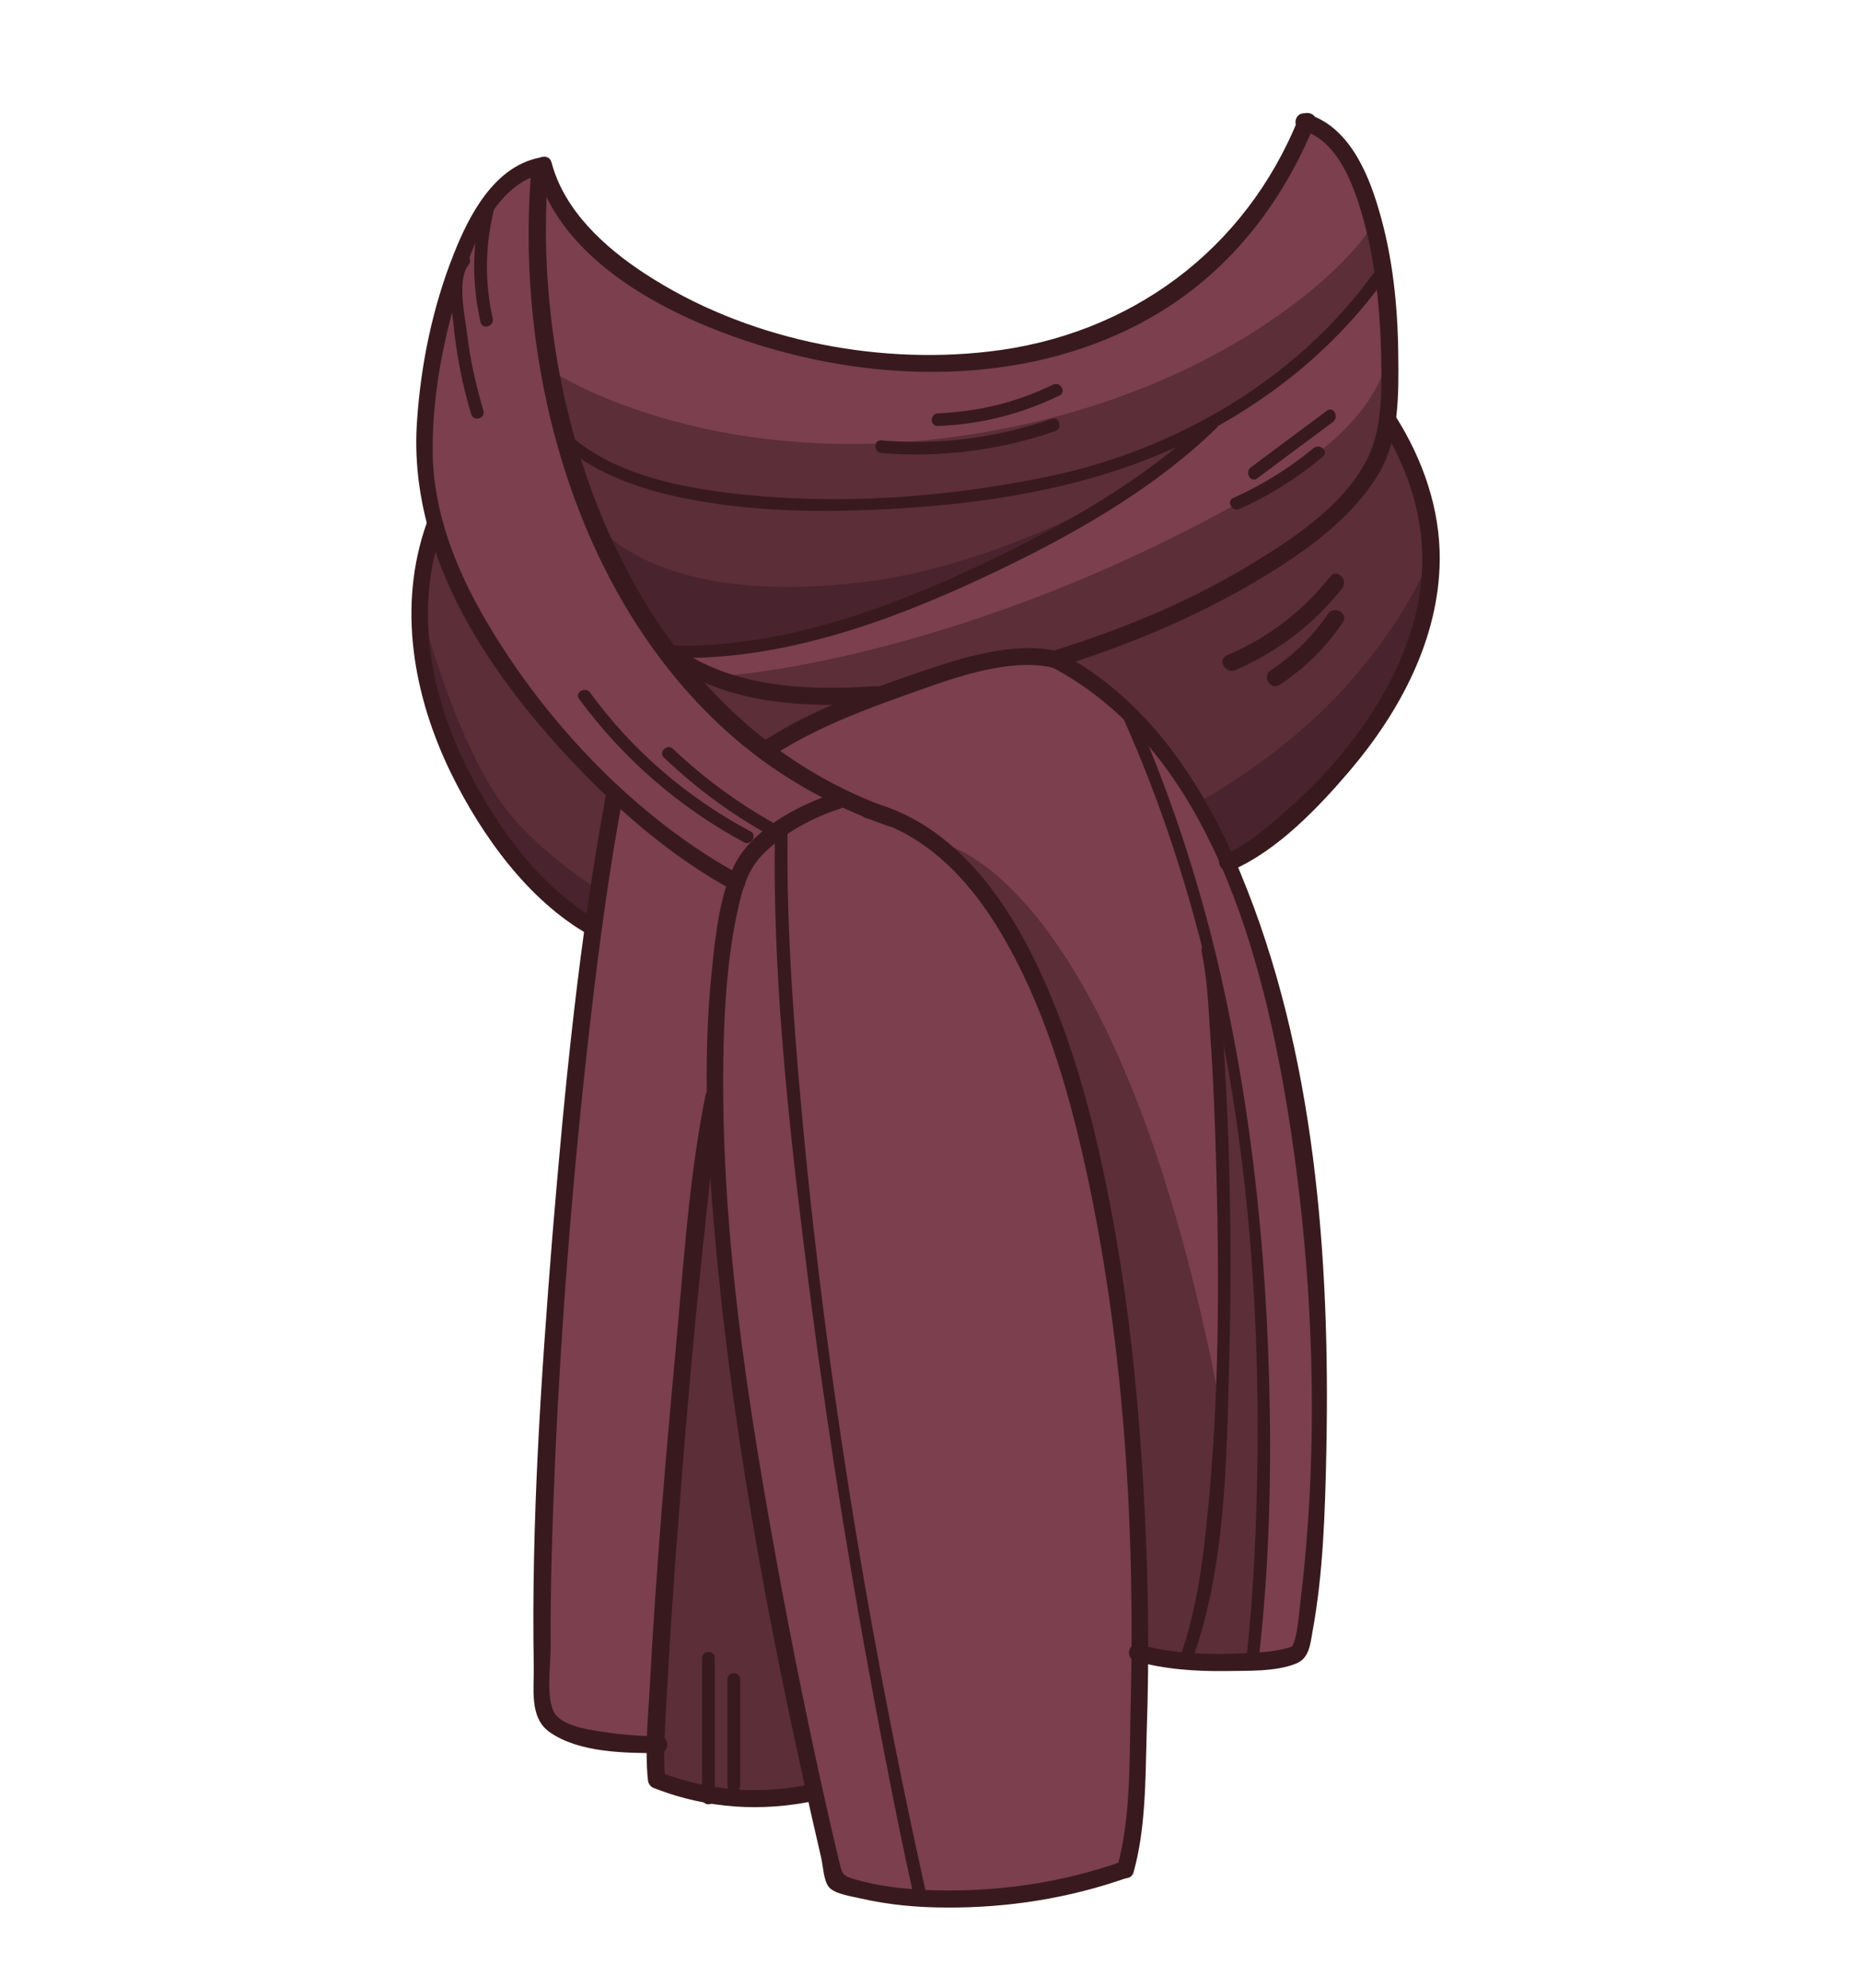 <?xml version="1.0" encoding="utf-8"?>
<!-- Generator: Adobe Illustrator 19.2.0, SVG Export Plug-In . SVG Version: 6.00 Build 0)  -->
<svg version="1.1" id="Layer_1" xmlns="http://www.w3.org/2000/svg" xmlns:xlink="http://www.w3.org/1999/xlink" x="0px" y="0px"
	 viewBox="0 0 440 470" style="enable-background:new 0 0 440 470;" xml:space="preserve">
<style type="text/css">
	.st0{fill:#7B3F4E;}
	.st1{fill:#5B2E38;}
	.st2{fill:#49232D;}
	.st3{fill:#381A1E;}
</style>
<g>
	<path class="st0" d="M318.8,181.9c11.8-13.8,20.9-30.9,21-49.4c0.1-12.1-3.9-23.5-10.3-33.7c0.6-4.9,0.6-9.9,0.5-14.6
		c-0.1-11.5-1.3-23.3-4.6-34.4c-2.4-8.2-6.5-18.2-15-21.7c-0.3-0.7-1.3-1-2.1-0.7c-1.2-0.1-1.9,1.3-1.4,2.2
		c-13,30.6-40,50.3-73.1,54.1c-27.7,3.2-58.1-3.1-81.5-18.4c-9.6-6.3-19.3-15-22.3-26.6c-0.3-1.1-1.4-1.3-2.2-0.9
		c-0.1,0-0.2,0-0.3,0c-10.4,2.1-16.2,13.5-19.8,22.4c-5,12.4-7.7,26-8.7,39.3c-0.6,8.3,0.3,16.5,2.3,24.3c-7,19.6-3.2,40.6,5.8,58.9
		c7,14.2,17.6,29.1,31.5,37.4c-3.3,23.9-5.5,48-7.5,72.1c-2.7,33.8-5,67.8-4.4,101.7c0.1,5-1.1,11.8,3.5,15.1
		c6.2,4.4,15.7,4.9,23.3,5c0,2.4,0.1,4.7,0.3,7.1c0.1,0.9,0.8,1.3,1.5,1.4c0.1,0.1,0.2,0.1,0.4,0.2c11.6,4.3,23.9,5.3,36,2.8
		c1,4.5,2,8.9,3.1,13.4c0.4,1.8,0.6,5.6,1.8,7.1c1.4,1.6,5.5,2,7.5,2.5c6.5,1.5,13.3,2.1,20,2.1c14.3,0.1,28.9-2.2,42.4-7
		c0.1,0,0.1-0.1,0.2-0.1c0.4-0.1,0.7-0.4,0.9-1c2.9-10.3,2.7-21.9,3.1-32.4c0.2-5.7,0.3-11.5,0.4-17.2c6.2,1.5,12.7,1.8,19,1.7
		c5-0.1,11.8,0.3,16.5-1.8c2.7-1.2,3-4.3,3.5-7c2.6-14.1,3-28.8,3.3-43.1c0.9-45.3-2.7-93.8-20.3-136.1c-0.2-0.6-0.5-1.2-0.8-1.8
		C302.4,200.1,311.7,190.3,318.8,181.9z"/>
	<g>
		<g>
			<path class="st1" d="M110.3,182.4c-8.4-16.5-12.3-35.5-7.4-53.5c6.2,18.9,18.9,36,32.4,50.4c2.7,2.9,5.5,5.7,8.5,8.5
				c-1.8,9.6-3.3,19.3-4.7,29C126.5,208.9,116.9,195.3,110.3,182.4z"/>
			<path class="st1" d="M156.7,419.8c-0.2-2-0.2-4-0.2-6c0.9-0.5,0.9-2,0.1-2.6c0.1-3.2,0.4-6.4,0.5-9.6c0.6-11.5,1.4-23,2.2-34.5
				c2-26.4,4.2-52.8,7.1-79.1c0.5-5,1.1-10,1.7-15c0.4,7.4,1,14.9,1.7,22.3c4,42.8,11.7,85.3,21.1,127.2
				C179.4,424.8,167.8,423.9,156.7,419.8z"/>
			<path class="st1" d="M304.1,192.4c-4,3.5-8.3,7.2-13.1,9.6c-8.3-18.4-20.3-35.6-37.9-45.9c15.4-5,30.5-11.4,44.4-19.8
				c10.4-6.3,21.7-14.1,28-24.8c1.5-2.6,2.5-5.4,3.2-8.3c5.9,10.5,9.1,22.2,7.8,34.5c-1.2,11.7-6.1,22.7-12.6,32.4
				C318.4,178.4,311.6,185.9,304.1,192.4z"/>
			<polygon class="st1" points="134.9,107.5 140.3,123.1 149.4,141.7 158.8,154.6 166.7,153.9 182.2,152 206.9,146 225.7,137.8 
				246.3,128.9 262.1,118.6 273.6,113 282.5,102 271.6,106.9 258,111.7 229.9,116.8 208.4,119.6 190.5,119.3 169.2,117.5 
				158.8,115.6 143.8,110.4 136.3,105.9 			"/>
			<path class="st1" d="M222.7,199.4c0,0,42.1,7.2,66.1,134.3c1.4,7.2,0.2-22,0.2-22V289l-0.7-34.8l-1.5-20.6l5.6,23.6l4,23.2
				l2.8,35l-0.7,38.5l-2.4,37.7l-18.8,0.7l-7.2-1.3l-1.5-37.8l-3.3-36.5l-4.8-31.5l-9.2-36.2l-7.5-19l-8.1-14.9L222.7,199.4z"/>
			<path class="st1" d="M130.1,87.5c0,0,36,24.2,96.8,15.6c66.3-9.5,97.5-46.5,97.7-50.8s3.8,10.7,3.8,10.7l-6.2,7.7l-16.7,17.4
				l-14.3,9.6l-12.5,7.5l-70.2,23.3l-54.6-6.6L134,106.1L130.1,87.5z"/>
			<path class="st1" d="M172.8,159.6c0,0,58.5-4.2,128.7-45.7c30.1-17.8,26.8-34.3,26.8-34.3l0.2,18l-1.7,19.5l-37.9,32l-38.2,6.3
				l-11.4,0.4l-28.7,6.7l-18.3,5.4L172.8,159.6z"/>
			<polygon class="st1" points="180.7,177.4 187.8,173.3 204.3,165.6 198.1,164 188.1,164 164.1,159.3 166.7,164.6 			"/>
		</g>
	</g>
	<g>
		<path class="st2" d="M282.5,190.1c0,0,22.1-11.4,38.4-30.9s18.7-32.2,18.7-32.2l-2.8,16.5l-6,14.4l-15,27.3L297.3,202l-7,2
			l-3.6-7.6L282.5,190.1z"/>
		<path class="st2" d="M98.1,138.8c0,0,8.5,35.7,21.7,52.7c7.5,9.7,20.4,18,20.4,18l-1.5,10.7l-9.8-11.5l-15.3-17.2l-9.1-18.5
			l-5.4-20.3L98.1,138.8z"/>
		<path class="st2" d="M140.3,123.1c0,0,13.4,20.9,64.6,14.4c28.4-3.6,55.3-18.5,55.3-18.5l-27.1,15.5l-42.7,16l-31.7,4.2L146,136.9
			L140.3,123.1z"/>
	</g>
	<g>
		<g>
			<path class="st3" d="M126.6,39.5c6.2,24,35.5,37.3,57.1,43.3c29.7,8.3,63.9,7.3,90.7-9.1c17-10.4,29.1-26.3,36.5-44.6
				c1-2.4-2.9-3.4-3.9-1.1c-12.6,31.2-39.9,51.3-73.2,55.1c-27.6,3.2-57.9-3.1-81.3-18.4c-9.5-6.2-19.1-14.9-22.1-26.3
				C129.8,36,126,37,126.6,39.5L126.6,39.5z"/>
		</g>
		<g>
			<path class="st3" d="M206.9,162.2c-16,1.1-33.7,0.4-47.1-9.3c-2.1-1.5-4.1,2-2,3.5c14,10.1,32.5,11,49.2,9.8
				C209.5,166,209.5,162,206.9,162.2L206.9,162.2z"/>
		</g>
		<g>
			<path class="st3" d="M307.7,30.7c8.4,2.4,12.1,12.4,14.3,19.9c3,10.3,4.2,21.1,4.5,31.8c0.2,8.2,0.6,18.2-3.1,25.8
				c-5.2,10.5-16.1,18.1-25.7,24c-15.2,9.5-31.8,16.4-48.9,21.7c-2.5,0.8-1.4,4.6,1.1,3.9c16.6-5.2,32.9-11.9,47.9-20.9
				c10.5-6.3,21.8-14.2,28.2-25c4.8-8.1,4.7-18.6,4.6-27.8c-0.1-11.6-1.3-23.4-4.6-34.5c-2.6-9-7.3-19.9-17.1-22.7
				C306.3,26.1,305.2,30,307.7,30.7L307.7,30.7z"/>
		</g>
		<g>
			<path class="st3" d="M125.7,39.2c-4.2,47,10,100.8,45.7,133.3c11.2,10.2,24.4,17.8,38.7,22.8c2.4,0.9,3.5-3,1.1-3.9
				c-49.7-17.4-75.5-67.4-81-117.1c-1.3-11.7-1.5-23.4-0.5-35.1C129.9,36.7,125.9,36.7,125.7,39.2L125.7,39.2z"/>
		</g>
		<g>
			<path class="st3" d="M127.4,37.3c-10.6,2.2-16.5,13.6-20.1,22.7c-5,12.5-7.8,26.1-8.7,39.5c-2.2,30.9,16.1,58.6,36.4,80.2
				c11.1,11.8,23.8,22.9,38.2,30.7c2.3,1.2,4.3-2.2,2-3.5c-24.6-13.3-46.3-36.2-60.3-60.2c-7.1-12.1-12.5-25.7-12.6-39.9
				c-0.1-12.2,2.1-24.5,5.5-36.2c3-10.3,8.4-27,20.6-29.5C130.9,40.6,129.9,36.8,127.4,37.3L127.4,37.3z"/>
		</g>
		<g>
			<path class="st3" d="M100.9,123.6c-7,19.7-3.2,40.9,5.8,59.3c7.2,14.6,18.2,30,32.6,38.1c2.2,1.3,4.3-2.2,2-3.5
				c-13.5-7.6-23.7-21.9-30.6-35.4c-9-17.8-12.9-38.3-6-57.5C105.6,122.3,101.7,121.2,100.9,123.6L100.9,123.6z"/>
		</g>
		<g>
			<path class="st3" d="M143.3,187.7c-6.4,34.5-9.8,69.5-12.7,104.5c-2.7,33.8-5,67.8-4.4,101.7c0.1,5.2-1.1,12.1,3.7,15.5
				c6.9,4.9,17.8,5,25.9,5c2.6,0,2.6-4,0-4c-4.1,0-8.3-0.3-12.4-0.9c-3.5-0.5-9.1-1.2-11.7-3.8c-2.9-2.9-1.5-12.2-1.5-16.1
				c-0.1-14.5,0.4-29.1,1-43.6c1.6-35.3,4.4-70.6,8.5-105.7c2-17.2,4.3-34.5,7.5-51.6C147.6,186.2,143.8,185.1,143.3,187.7
				L143.3,187.7z"/>
		</g>
		<g>
			<path class="st3" d="M155.5,423c11.9,4.5,24.5,5.3,37,2.7c2.5-0.5,1.5-4.4-1.1-3.9c-11.8,2.5-23.6,1.5-34.9-2.7
				C154.2,418.3,153.1,422.2,155.5,423L155.5,423z"/>
		</g>
		<g>
			<path class="st3" d="M197.6,187.4c-9,2.9-20.4,8.9-24.4,18c-3.2,7.4-4.1,16.2-4.9,24.1c-2.3,21.8-1,44,1,65.7
				c4.5,48.4,13.8,96.4,24.8,143.7c0.5,2,0.6,5.7,1.9,7.2c1.5,1.7,5.7,2.2,7.7,2.7c6.6,1.5,13.4,2.1,20.1,2.1
				c14.4,0.1,29-2.2,42.6-7c2.4-0.9,1.4-4.7-1.1-3.9c-11.8,4.2-24.3,6.4-36.7,6.8c-6,0.2-12.1,0-18.1-0.8c-2.9-0.4-5.7-1-8.5-1.8
				c-3.1-0.9-2.9-1.5-3.7-4.6c-5-21.1-9.4-42.3-13.4-63.6c-8.1-43.5-15.3-88.4-13.7-132.8c0.4-9.5,1.2-19.1,3.3-28.4
				c1.1-5,2.4-9.5,6.2-13.2c4.9-4.8,11.3-8.3,17.8-10.4C201.1,190.5,200.1,186.6,197.6,187.4L197.6,187.4z"/>
		</g>
		<g>
			<path class="st3" d="M204.8,193.4c15.4,4,26.1,16.6,33.5,30c9.7,17.4,15.1,37.1,19.2,56.5c8.5,40.7,10.9,83,9.8,124.5
				c-0.3,12,0.1,25.4-3.2,37.1c-0.7,2.5,3.2,3.5,3.9,1.1c2.9-10.3,2.8-22,3.1-32.5c0.7-19.7,0.4-39.4-0.8-59.1
				c-1.3-22.5-3.7-45-8-67.1c-3.9-20.1-9.3-40.4-18.6-58.8c-8-15.7-20-30.9-37.8-35.5C203.3,188.9,202.3,192.7,204.8,193.4
				L204.8,193.4z"/>
		</g>
		<g>
			<path class="st3" d="M248.3,157.5c37.9,19.7,50.5,69,56.6,107.8c5.7,36.9,7.1,75.8,2.6,113c-0.4,3-0.7,9-2.1,11
				c-0.3,0.5-0.1,0.1,0.2-0.1c0,0-1.3,0.4-1.8,0.5c-3,0.8-6.3,0.9-9.4,1.1c-8.3,0.4-17,0.2-25-2.1c-2.5-0.7-3.5,3.1-1.1,3.9
				c7,2,14.4,2.5,21.6,2.4c5.1-0.1,11.8,0.2,16.6-1.8c3-1.2,3.3-4.5,3.8-7.4c2.6-14.1,3-28.8,3.3-43.2c0.9-45.4-2.7-93.9-20.3-136.2
				c-8.8-21.2-22.2-41.5-43-52.3C248.1,152.9,246.1,156.4,248.3,157.5L248.3,157.5z"/>
		</g>
		<g>
			<path class="st3" d="M291.3,205.7c10.7-4.6,20.5-14.9,27.9-23.6c11.8-13.9,21-31.1,21.2-49.7c0.1-12.2-4-23.8-10.5-34.1
				c-1.4-2.2-4.8-0.2-3.5,2c7.1,11.3,11,24,9.6,37.4c-1.2,11.6-6.1,22.5-12.5,32.1c-5.5,8.2-12.3,15.7-19.8,22.2
				c-4.3,3.8-9.1,7.9-14.5,10.2C286.9,203.3,288.9,206.7,291.3,205.7L291.3,205.7z"/>
		</g>
		<g>
			<path class="st3" d="M292.1,158.4c9.9-4.3,18.5-10.8,25.2-19.3c1.6-2-1.2-4.8-2.8-2.8c-6.5,8.2-14.7,14.5-24.4,18.6
				C287.7,156,289.8,159.4,292.1,158.4L292.1,158.4z"/>
		</g>
		<g>
			<path class="st3" d="M157.3,421c-0.6-6.4,0-13,0.3-19.4c0.6-11.5,1.4-23,2.2-34.5c2-26.4,4.2-52.8,7.1-79.1
				c1-9.3,1.9-18.8,3.8-28c0.5-2.5-3.4-3.6-3.9-1.1c-4,19.9-5.2,40.5-7.1,60.7c-2.4,25.9-4.6,51.9-6,77.9
				c-0.4,7.7-1.3,15.7-0.5,23.4C153.6,423.5,157.6,423.5,157.3,421L157.3,421z"/>
		</g>
		<g>
			<path class="st3" d="M181.7,179.3c9.5-6.4,20.6-10.8,31.3-14.6c10.5-3.7,24.6-9.4,35.9-6.9c2.5,0.6,3.6-3.3,1.1-3.9
				c-11.7-2.6-25.7,2.6-36.7,6.4c-11.5,4-23.4,8.6-33.6,15.4C177.6,177.3,179.6,180.8,181.7,179.3L181.7,179.3z"/>
		</g>
		<g>
			<path class="st3" d="M302.5,161.9c6-3.9,11-8.9,15-14.8c1.4-2.1-2-4.1-3.5-2c-3.6,5.3-8.2,9.8-13.6,13.4
				C298.3,159.8,300.4,163.3,302.5,161.9L302.5,161.9z"/>
		</g>
		<g>
			<path class="st3" d="M132.9,105.1c8.8,7.6,20.4,11.2,31.7,13.2c13.8,2.5,28,2.8,42,2.2c26-1.1,52.2-5.1,75.7-16.8
				c17.6-8.8,33.2-21.3,44.8-37.3c1.1-1.6-1.5-3.1-2.6-1.5c-17.8,24.6-46.1,41.2-75.6,47.5c-24.9,5.3-51.5,7.2-76.8,4.1
				c-12.9-1.6-27-4.7-37.1-13.4C133.5,101.7,131.4,103.8,132.9,105.1L132.9,105.1z"/>
		</g>
		<g>
			<path class="st3" d="M159.5,155.5c25.2,0.6,50.3-8.4,72.8-18.9c19.5-9.1,39.8-20.3,55.3-35.4c1.4-1.3-0.7-3.5-2.1-2.1
				c-15.1,14.6-34.6,25.4-53.4,34.3c-22.4,10.6-47.5,19.7-72.6,19.2C157.6,152.4,157.6,155.4,159.5,155.5L159.5,155.5z"/>
		</g>
		<g>
			<path class="st3" d="M219,447.7c-14.7-65.9-25.5-133.4-30.8-200.7c-1.3-16.6-2.2-33.2-2-49.9c0-1.9-3-1.9-3,0
				c-0.5,32.1,2.8,64.2,6.7,96c4.3,35.4,9.7,70.6,16.2,105.6c3.1,16.6,6.3,33.2,10,49.8C216.5,450.4,219.4,449.6,219,447.7
				L219,447.7z"/>
		</g>
		<g>
			<path class="st3" d="M282,392.1c7.7-21.6,8-46.5,8.6-69.2c0.7-25.3,0.3-50.8-1.3-76.1c-0.5-7.5-0.7-15.3-2.3-22.6
				c-0.4-1.9-3.3-1.1-2.9,0.8c1.3,6.1,1.6,12.6,2,18.9c0.8,11.1,1.2,22.2,1.5,33.4c0.7,26.5,0.6,53.2-2,79.6
				c-1.1,11.6-2.6,23.5-6.5,34.5C278.5,393.1,281.4,393.9,282,392.1L282,392.1z"/>
		</g>
		<g>
			<path class="st3" d="M297.5,393c2.7-22.8,3.2-45.9,2.5-68.8c-1-33.2-4.8-66.5-12.6-98.9c-4.9-20-11.4-39.5-19.8-58.3
				c-0.8-1.8-3.4-0.2-2.6,1.5c27,59.6,34.4,127.6,31.9,192.5c-0.4,10.6-1.1,21.3-2.3,31.9C294.2,394.9,297.2,394.9,297.5,393
				L297.5,393z"/>
		</g>
		<g>
			<path class="st3" d="M169,425c0,0,0-22,0-33c0-2-3-2-3,0c0,11,0,22,0,33C166,427,169,427,169,425C169,425,169,427,169,425z"/>
		</g>
		<g>
			<path class="st3" d="M175,422c0,0,0-16,0-25c0-2-3-2-3,0c0,9,0,17,0,25C172,424,175,424,175,422C175,422,175,424,175,422z"/>
		</g>
		<g>
			<path class="st3" d="M177.4,196.5c-15-8-27.9-19.1-37.9-32.8c-1.1-1.5-3.7,0-2.6,1.5c10.4,14.1,23.6,25.6,39,33.9
				C177.6,200,179.2,197.4,177.4,196.5L177.4,196.5z"/>
		</g>
		<g>
			<path class="st3" d="M185.4,195.9c-9.6-5.1-18.4-11.4-26.3-18.9c-1.4-1.3-3.5,0.8-2.1,2.1c8.1,7.7,17,14.2,26.9,19.4
				C185.6,199.3,187.2,196.8,185.4,195.9L185.4,195.9z"/>
		</g>
		<g>
			<path class="st3" d="M114.1,47.9c-2.5,9.3-2.6,18.8-0.5,28.2c0.4,1.9,3.3,1.1,2.9-0.8c-2-8.9-1.8-17.8,0.5-26.6
				C117.5,46.8,114.6,46,114.1,47.9L114.1,47.9z"/>
		</g>
		<g>
			<path class="st3" d="M108.6,60.5c-3.4,4.1-1.9,11.2-1.4,16c0.7,7.3,2.1,14.4,4.2,21.4c0.5,1.8,3.4,1.1,2.9-0.8
				c-1.7-5.8-3.1-11.8-3.8-17.8c-0.5-4.2-2.6-13.2,0.3-16.7C112,61.2,109.9,59,108.6,60.5L108.6,60.5z"/>
		</g>
		<g>
			<path class="st3" d="M208.4,107.1c14,1.1,27.8-0.6,41.1-5.2c1.8-0.6,1-3.5-0.8-2.9c-13,4.5-26.5,6.3-40.3,5.1
				C206.5,103.9,206.5,106.9,208.4,107.1L208.4,107.1z"/>
		</g>
		<g>
			<path class="st3" d="M221.8,100.7c10.1-0.4,19.6-2.8,28.7-7.2c1.7-0.8,0.2-3.4-1.5-2.6c-8.6,4.2-17.6,6.4-27.2,6.8
				C219.8,97.8,219.8,100.8,221.8,100.7L221.8,100.7z"/>
		</g>
		<g>
			<path class="st3" d="M313.7,97.1c-6,4.5-12,8.9-18,13.4c-1.5,1.1,0,3.7,1.5,2.6c6-4.5,12-8.9,18-13.4
				C316.7,98.5,315.2,95.9,313.7,97.1L313.7,97.1z"/>
		</g>
		<g>
			<path class="st3" d="M310.6,105.9c-5.8,4.8-12.1,8.7-19,11.8c-1.8,0.8-0.2,3.4,1.5,2.6c7.1-3.2,13.6-7.3,19.6-12.3
				C314.3,106.8,312.1,104.7,310.6,105.9L310.6,105.9z"/>
		</g>
	</g>
</g>
</svg>
